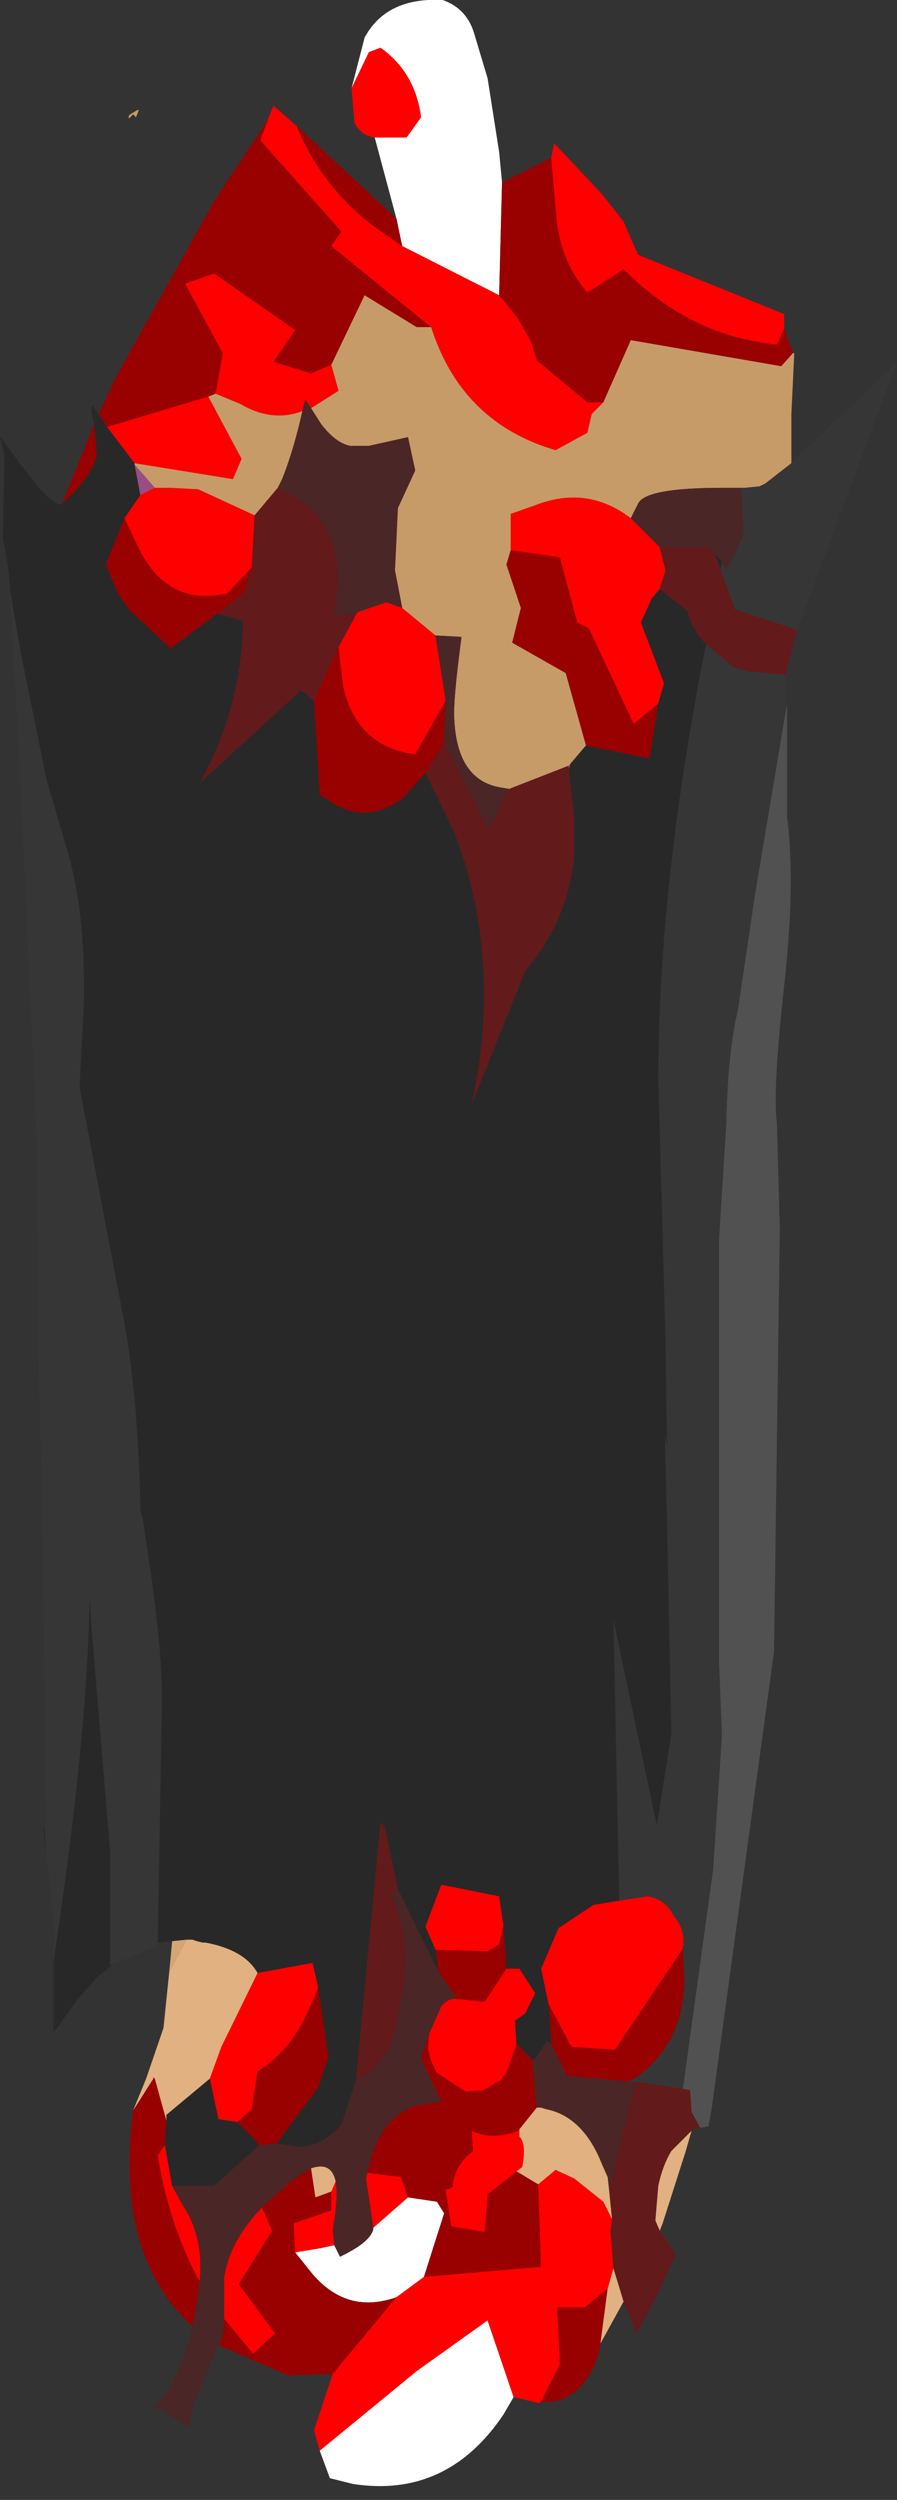 <?xml version="1.0" encoding="UTF-8" standalone="no"?>
<svg xmlns:ffdec="https://www.free-decompiler.com/flash" xmlns:xlink="http://www.w3.org/1999/xlink" ffdec:objectType="frame" height="86.35px" width="31.0px" xmlns="http://www.w3.org/2000/svg">
  <rect width="100%" height="100%" fill="#333333" stroke="none"/>
  <g transform="matrix(1.0, 0.0, 0.0, 1.0, 14.15, 45.35)">
    <use ffdec:characterId="2035" height="85.85" transform="matrix(1.0, 0.0, 0.0, 1.0, -14.15, -45.35)" width="31.0" xlink:href="#shape0"/>
  </g>
  <defs>
    <g id="shape0" transform="matrix(1.0, 0.0, 0.0, 1.0, 14.15, 45.35)">
      <path d="M-2.0 -42.3 L-1.55 -44.05 Q-0.8 -45.45 1.15 -45.35 2.0 -45.05 2.25 -44.15 L2.7 -42.65 3.1 -40.1 3.2 -39.05 3.1 -35.15 -0.25 -36.85 -0.45 -37.8 -1.2 -40.6 -0.1 -40.6 0.4 -41.3 Q0.2 -42.85 -1.0 -43.7 L-1.4 -43.55 -2.0 -42.3 M3.6 37.45 L3.25 38.05 Q1.3 40.95 -1.95 40.45 L-2.75 40.25 -3.1 39.3 0.25 36.55 2.7 34.8 3.6 37.45 M-2.6 32.2 L-2.4 32.6 Q-1.35 32.1 -1.25 31.65 L-1.25 31.6 -0.05 30.55 0.95 30.7 1.2 31.1 0.5 33.3 -0.45 34.0 Q-2.15 34.6 -3.35 33.2 L-3.95 32.45 -3.05 32.3 -2.6 32.2" fill="#ffffff" fill-rule="evenodd" stroke="none"/>
      <path d="M3.2 -39.05 L4.9 -39.9 5.1 -37.65 Q5.3 -36.2 6.15 -35.25 L7.4 -36.05 Q9.45 -34.0 12.0 -33.55 L12.6 -33.45 12.7 -33.45 12.95 -34.0 13.25 -33.15 12.85 -32.7 7.65 -33.6 6.7 -31.45 6.15 -31.45 4.4 -32.9 4.2 -33.55 3.75 -34.35 3.1 -35.15 3.2 -39.05 M6.6 35.6 Q6.45 36.55 5.85 37.15 5.25 37.7 4.6 37.6 L4.55 37.6 5.2 36.3 5.1 34.35 6.05 34.35 6.85 33.7 6.6 35.6 M-2.65 36.65 L-4.2 36.7 -6.6 35.65 -6.45 35.35 -6.4 34.75 -5.4 35.95 -4.65 35.25 -5.9 33.55 -4.75 31.7 -5.1 30.9 -4.1 30.0 -3.4 29.55 -3.25 30.55 -2.7 30.35 -2.7 31.0 -4.0 31.45 -3.95 32.45 -3.35 33.2 Q-2.15 34.6 -0.45 34.0 L-2.65 36.65 M-7.5 35.0 Q-10.2 32.55 -9.55 27.55 L-8.85 26.45 -8.85 26.4 -8.8 26.45 -8.4 27.9 -8.45 28.75 -8.7 29.1 Q-8.3 31.55 -7.25 33.45 L-7.35 34.2 -7.5 35.0 M-12.0 -27.95 L-10.9 -30.7 -10.8 -29.65 Q-10.95 -28.9 -12.0 -27.95 M-10.75 -31.05 L-10.1 -32.4 -6.75 -38.4 -4.9 -41.2 -5.15 -40.5 -2.35 -37.35 -2.7 -36.85 0.75 -34.05 0.25 -34.05 -1.55 -35.15 -2.7 -32.75 -3.4 -32.45 -4.7 -32.85 -3.95 -33.95 -6.75 -35.9 -7.75 -35.55 -6.45 -33.15 -6.7 -31.75 -6.95 -31.65 -10.45 -30.6 -10.75 -31.05 M-3.9 -41.0 L-0.45 -37.8 -0.25 -36.85 -1.05 -37.4 Q-3.0 -38.8 -3.9 -41.0 M6.1 -19.6 L5.4 -22.1 3.55 -23.15 3.85 -24.35 3.35 -25.85 3.5 -26.35 5.2 -26.1 5.8 -23.85 6.2 -23.65 7.75 -20.35 8.6 -21.05 8.3 -19.15 6.1 -19.6 M8.25 -24.4 L8.35 -24.65 8.35 -24.55 8.25 -24.4 M1.25 -21.15 L1.2 -19.7 0.55 -18.65 -0.2 -17.8 Q-1.4 -16.9 -2.55 -17.55 L-3.1 -17.9 -3.3 -21.15 -2.45 -23.0 -2.3 -21.7 Q-1.85 -19.55 0.2 -19.3 L1.25 -21.15 M9.45 21.95 L9.5 23.0 Q9.5 25.2 7.85 26.4 L7.6 26.55 5.45 26.35 4.9 25.25 4.9 25.05 4.8 23.85 5.6 25.35 7.1 25.45 9.45 21.95 M-9.85 -27.45 L-9.35 -26.4 Q-8.9 -25.5 -8.25 -25.1 -7.45 -24.6 -6.3 -24.85 L-5.45 -25.75 -5.7 -24.9 -6.65 -24.15 -8.25 -22.95 -9.7 -24.3 -10.05 -24.8 -10.5 -25.85 -9.85 -27.45 M1.0 22.75 L0.9 22.0 2.7 22.05 3.1 21.8 3.25 21.15 3.35 22.65 2.6 23.8 1.65 23.7 1.0 22.75 M3.7 25.25 L4.25 25.8 4.4 27.45 3.8 28.2 3.75 28.25 Q2.85 28.6 2.15 28.25 L2.2 28.95 Q1.6 29.4 1.5 30.1 L1.5 30.2 1.25 30.3 1.45 31.55 2.6 31.75 2.7 30.45 3.7 29.65 4.45 30.1 4.55 32.95 0.5 33.3 1.2 31.1 0.95 30.7 -0.05 30.55 -0.3 29.85 -1.45 29.7 Q-1.1 27.9 0.15 27.4 L1.1 27.25 0.4 25.75 0.7 24.85 Q0.55 25.55 0.9 26.15 L0.95 26.25 1.95 26.9 2.55 26.85 3.15 26.5 3.35 26.25 3.7 25.25 M-5.95 27.95 L-5.45 27.5 -5.25 26.2 Q-4.1 25.5 -3.45 24.0 L-3.15 23.3 -2.8 25.7 -3.15 26.75 -4.6 28.7 -5.2 28.75 -5.3 28.6 -5.95 27.95" fill="#990000" fill-rule="evenodd" stroke="none"/>
      <path d="M4.9 -39.9 L5.0 -40.4 6.65 -38.65 7.4 -37.7 7.9 -36.55 12.95 -34.5 12.95 -34.0 12.7 -33.45 12.6 -33.45 12.0 -33.55 Q9.45 -34.0 7.4 -36.05 L6.15 -35.25 Q5.3 -36.2 5.1 -37.65 L4.9 -39.9 M4.55 37.6 L4.5 37.65 4.45 37.65 3.6 37.45 2.7 34.8 0.25 36.55 -3.1 39.3 -3.3 38.6 -2.65 36.65 -0.45 34.0 0.5 33.3 4.55 32.95 4.45 30.1 5.05 29.6 5.7 29.9 6.7 30.7 7.0 31.3 6.95 31.75 7.05 33.0 6.85 33.7 6.05 34.35 5.1 34.35 5.2 36.3 4.55 37.6 M-4.9 -41.2 L-4.7 -41.7 -3.9 -41.0 Q-3.0 -38.8 -1.05 -37.4 L-0.25 -36.85 3.1 -35.15 3.75 -34.35 4.2 -33.55 4.4 -32.9 6.15 -31.45 6.7 -31.45 6.3 -31.05 6.15 -30.4 5.05 -29.8 Q1.8 -30.75 0.75 -34.05 L-2.7 -36.85 -2.35 -37.35 -5.15 -40.5 -4.9 -41.2 M-1.2 -40.6 Q-1.65 -40.65 -1.9 -41.1 L-2.0 -42.3 -1.4 -43.55 -1.0 -43.7 Q0.2 -42.85 0.4 -41.3 L-0.1 -40.6 -1.2 -40.6 M-2.7 -32.75 L-2.45 -31.85 -3.4 -31.25 -3.6 -31.55 -3.7 -31.15 Q-4.75 -30.75 -5.85 -31.4 L-6.7 -31.75 -6.45 -33.15 -7.75 -35.55 -6.75 -35.9 -3.95 -33.95 -4.7 -32.85 -3.4 -32.45 -2.7 -32.75 M-0.25 -24.35 L0.9 -23.4 1.25 -21.15 0.2 -19.3 Q-1.85 -19.55 -2.3 -21.7 L-2.45 -23.0 -1.8 -24.2 -0.8 -24.55 -0.25 -24.35 M3.5 -26.35 L3.5 -27.6 4.35 -27.9 Q6.15 -28.6 7.65 -27.45 L8.65 -26.45 8.85 -25.65 8.65 -25.0 8.35 -24.65 8.25 -24.4 8.0 -23.85 8.8 -21.75 8.6 -21.05 7.75 -20.35 6.2 -23.65 5.8 -23.85 5.2 -26.1 3.5 -26.35 M7.25 20.3 L8.25 20.15 Q8.85 20.25 9.15 20.85 9.55 21.3 9.45 21.95 L7.1 25.45 5.6 25.35 4.8 23.85 4.55 22.65 5.15 21.25 6.35 20.45 7.25 20.3 M-6.95 -31.65 L-5.8 -29.5 -6.1 -28.8 -9.5 -29.35 -10.45 -30.6 -6.95 -31.65 M-8.8 -28.5 L-8.25 -28.5 -7.3 -28.45 -5.35 -27.55 -5.45 -25.75 -6.3 -24.85 Q-7.45 -24.6 -8.25 -25.1 -8.9 -25.5 -9.35 -26.4 L-9.85 -27.45 -9.3 -28.25 -8.8 -28.5 M0.9 22.0 L0.55 21.2 1.1 19.75 3.1 20.15 3.25 21.15 3.1 21.8 2.7 22.05 0.9 22.0 M3.35 22.65 L3.8 22.65 4.35 23.5 4.0 24.2 3.65 24.45 3.7 25.25 3.35 26.25 3.15 26.5 2.55 26.85 1.95 26.9 0.95 26.25 0.9 26.15 Q0.55 25.55 0.7 24.85 L1.1 23.95 Q1.35 23.65 1.65 23.7 L2.6 23.8 3.35 22.65 M-3.15 23.3 L-3.45 24.0 Q-4.1 25.5 -5.25 26.2 L-5.45 27.5 -5.95 27.95 -6.6 27.85 -6.9 26.45 -6.5 25.35 -5.25 22.8 -3.35 22.45 -3.15 23.3 M-2.55 30.0 Q-2.45 30.55 -2.65 31.65 L-2.6 32.2 -3.05 32.3 -3.95 32.45 -4.0 31.45 -2.7 31.0 -2.7 30.35 -2.55 30.0 M-1.25 31.6 L-1.5 29.9 -1.45 29.7 -0.3 29.85 -0.05 30.55 -1.25 31.6 M-5.1 30.9 L-4.75 31.7 -5.9 33.55 -4.65 35.25 -5.4 35.95 -6.4 34.75 -6.4 33.3 Q-6.2 32.05 -5.1 30.9 M3.7 29.65 L2.7 30.45 2.6 31.75 1.45 31.55 1.25 30.3 1.5 30.2 1.5 30.1 Q1.6 29.4 2.2 28.95 L2.15 28.25 Q2.85 28.6 3.75 28.25 L3.8 28.2 3.8 28.45 Q4.05 28.7 3.9 29.5 L3.7 29.65 M-7.25 33.45 Q-8.3 31.55 -8.7 29.1 L-8.45 28.75 -8.2 30.15 -7.85 30.8 Q-7.1 31.9 -7.25 33.45" fill="#ff0000" fill-rule="evenodd" stroke="none"/>
      <path d="M13.25 -33.15 L13.3 -33.15 13.2 -31.05 13.2 -29.35 12.75 -29.0 12.3 -28.65 12.1 -28.55 11.6 -28.5 11.45 -28.5 11.35 -28.5 10.8 -28.5 Q8.15 -28.5 7.9 -27.95 L7.65 -27.45 Q6.15 -28.6 4.35 -27.9 L3.5 -27.6 3.5 -26.35 3.35 -25.85 3.85 -24.35 3.55 -23.15 5.4 -22.1 6.1 -19.6 5.55 -18.95 5.5 -18.9 3.45 -18.1 3.15 -18.15 Q1.65 -18.4 1.55 -20.5 1.5 -21.1 1.8 -23.35 L0.9 -23.4 -0.25 -24.35 -0.5 -25.65 -0.4 -27.8 0.2 -29.1 -0.05 -30.25 -1.4 -29.95 -2.05 -29.95 Q-2.55 -30.05 -3.05 -30.7 L-3.4 -31.25 -2.45 -31.85 -2.7 -32.75 -1.55 -35.15 0.25 -34.05 0.75 -34.05 Q1.8 -30.75 5.05 -29.8 L6.15 -30.4 6.3 -31.05 6.7 -31.45 7.65 -33.6 12.85 -32.7 13.25 -33.15 M-9.35 -41.55 L-9.45 -41.3 -9.55 -41.4 -9.7 -41.25 -9.7 -41.35 -9.65 -41.4 -9.4 -41.55 -9.35 -41.55 M-6.7 -31.75 L-5.85 -31.4 Q-4.75 -30.75 -3.7 -31.15 -4.0 -29.8 -4.4 -28.8 L-4.55 -28.5 -5.35 -27.55 -7.3 -28.45 -8.25 -28.5 -8.8 -28.5 -9.5 -29.3 -9.5 -29.35 -6.1 -28.8 -5.8 -29.5 -6.95 -31.65 -6.7 -31.75" fill="#c79b68" fill-rule="evenodd" stroke="none"/>
      <path d="M13.4 -23.6 L13.0 -22.05 11.75 -22.15 11.2 -22.3 10.25 -23.1 Q9.8 -23.55 9.6 -24.25 L8.65 -25.0 8.85 -25.65 8.65 -26.45 10.2 -26.45 10.25 -26.45 10.55 -26.2 10.75 -25.7 11.25 -24.3 13.4 -23.6 M10.05 28.15 L9.85 28.2 9.75 28.25 9.05 28.95 Q8.75 29.45 8.6 30.15 L8.5 31.35 8.65 31.7 9.2 32.5 9.2 32.55 8.55 33.95 7.85 35.25 7.4 34.15 7.05 33.0 6.95 31.75 7.0 31.3 6.9 30.3 7.8 26.6 7.8 26.55 9.45 26.8 9.7 26.85 9.75 27.6 10.05 28.15 M3.45 -18.1 L5.5 -18.9 5.5 -18.8 5.7 -17.1 5.7 -17.05 5.7 -15.9 Q5.55 -13.65 4.0 -11.8 L2.15 -7.2 Q3.15 -11.8 1.8 -15.9 L1.55 -16.6 0.55 -18.65 1.2 -19.7 2.75 -16.7 3.45 -18.1 M-2.45 -23.0 L-3.3 -21.15 -3.75 -21.5 -7.25 -18.3 Q-5.8 -20.9 -5.75 -23.9 L-6.65 -24.15 -5.7 -24.9 -5.45 -25.75 -5.35 -27.55 -4.55 -28.5 Q-2.25 -27.55 -2.5 -24.85 L-2.6 -24.05 -1.8 -24.2 -2.45 -23.0 M-1.85 26.5 L-1.0 17.6 -0.85 17.75 -0.4 19.9 -0.6 20.1 Q0.15 21.9 -0.3 23.75 L-0.45 24.6 Q-0.7 25.75 -1.5 26.35 L-1.85 26.5" fill="#631a1a" fill-rule="evenodd" stroke="none"/>
      <path d="M-6.6 35.65 L-7.5 37.8 -7.6 38.5 -7.7 38.45 -8.8 37.75 Q-7.95 36.95 -7.5 35.0 L-7.35 34.2 -7.25 33.45 Q-7.1 31.9 -7.85 30.8 L-8.2 30.15 -6.75 30.15 -5.2 28.75 -4.6 28.7 -4.5 28.7 -3.8 28.8 Q-3.05 28.8 -2.35 28.05 L-1.85 26.5 -1.5 26.35 Q-0.7 25.75 -0.45 24.6 L-0.3 23.75 Q0.15 21.9 -0.6 20.1 L-0.4 19.9 1.0 22.75 1.65 23.7 Q1.35 23.65 1.1 23.95 L0.7 24.85 0.4 25.75 1.1 27.25 0.15 27.4 Q-1.1 27.9 -1.45 29.7 L-1.5 29.9 -1.25 31.6 -1.25 31.65 Q-1.35 32.1 -2.4 32.6 L-2.6 32.2 -2.65 31.65 Q-2.45 30.55 -2.55 30.0 -2.7 29.3 -3.4 29.55 L-4.1 30.0 -5.1 30.9 Q-6.2 32.05 -6.4 33.3 L-6.4 34.75 -6.45 35.35 -6.6 35.65 M-3.4 -31.25 L-3.05 -30.7 Q-2.55 -30.05 -2.05 -29.95 L-1.4 -29.95 -0.05 -30.25 0.2 -29.1 -0.4 -27.8 -0.5 -25.65 -0.25 -24.35 -0.8 -24.55 -1.8 -24.2 -2.6 -24.05 -2.5 -24.85 Q-2.25 -27.55 -4.55 -28.5 L-4.4 -28.8 Q-4.0 -29.8 -3.7 -31.15 L-3.6 -31.55 -3.4 -31.25 M0.9 -23.4 L1.8 -23.35 Q1.5 -21.1 1.55 -20.5 1.65 -18.4 3.15 -18.15 L3.45 -18.1 2.75 -16.7 1.2 -19.7 1.25 -21.15 0.9 -23.4 M7.65 -27.45 L7.9 -27.95 Q8.15 -28.5 10.8 -28.5 L11.35 -28.5 11.45 -28.5 11.5 -28.0 11.55 -26.9 11.3 -26.3 10.95 -25.65 10.8 -25.95 10.55 -26.2 10.25 -26.45 10.2 -26.45 8.65 -26.45 7.65 -27.45 M7.6 26.55 L7.8 26.55 7.8 26.6 6.9 30.3 6.85 29.85 6.65 29.4 Q6.0 27.75 4.7 27.5 L4.55 27.45 4.4 27.45 4.25 25.8 4.35 25.75 4.75 25.15 4.9 25.25 5.45 26.35 7.6 26.55" fill="#4b2626" fill-rule="evenodd" stroke="none"/>
      <path d="M13.2 -29.35 L16.85 -32.85 13.4 -23.6 11.25 -24.3 10.75 -25.7 10.8 -25.95 10.95 -25.65 11.3 -26.3 11.55 -26.9 11.5 -28.0 11.45 -28.5 11.6 -28.5 12.1 -28.55 12.3 -28.65 12.75 -29.0 13.2 -29.35 M13.0 -22.05 L13.0 -20.75 11.95 -14.5 11.35 -10.45 Q11.0 -9.0 10.95 -6.5 L10.7 -2.55 10.7 12.05 10.8 14.6 10.5 19.2 9.45 26.8 7.8 26.55 7.6 26.55 7.85 26.4 Q9.5 25.2 9.5 23.0 L9.45 21.95 Q9.55 21.3 9.15 20.85 8.85 20.25 8.25 20.15 L7.25 20.3 7.05 10.6 8.55 17.7 9.05 14.55 8.95 9.6 8.9 7.2 8.85 5.15 Q8.8 3.65 8.9 4.7 L8.85 0.95 8.6 -8.05 Q8.6 -14.8 10.25 -23.1 L11.2 -22.3 11.75 -22.15 13.0 -22.05 M13.05 -18.95 L13.05 -17.9 13.05 -17.15 13.05 -18.95 M-8.7 21.75 L-8.7 21.85 -10.25 22.5 -10.35 22.55 -10.35 18.55 -11.0 10.7 -11.05 9.8 Q-11.15 14.9 -12.3 22.4 L-12.25 21.45 -12.55 18.75 -12.6 17.85 -12.55 17.5 -12.65 9.6 -12.7 7.55 -12.7 6.5 -12.8 2.2 -12.85 -5.3 -13.45 -18.55 -13.7 -22.9 -13.8 -24.95 -13.45 -22.9 -12.55 -18.45 -11.7 -15.55 -11.7 -15.5 Q-11.2 -13.55 -11.25 -10.75 L-11.4 -7.8 -9.85 0.35 -9.75 0.95 Q-9.35 3.55 -9.3 6.8 L-9.2 7.2 -8.85 9.6 Q-8.55 12.0 -8.55 13.25 L-8.7 21.75" fill="#363636" fill-rule="evenodd" stroke="none"/>
      <path d="M-8.2 21.7 L-8.7 21.75 -8.55 13.25 Q-8.55 12.0 -8.85 9.6 L-9.2 7.2 -9.3 6.8 Q-9.35 3.55 -9.75 0.95 L-9.85 0.35 -11.4 -7.8 -11.25 -10.75 Q-11.2 -13.55 -11.7 -15.5 L-11.7 -15.55 -12.55 -18.45 -13.45 -22.9 -13.8 -24.95 Q-13.85 -25.9 -14.05 -26.7 L-14.0 -29.5 -14.0 -29.65 -14.15 -30.3 Q-12.35 -27.7 -12.0 -27.95 -10.95 -28.9 -10.8 -29.65 L-10.9 -30.7 -11.0 -31.15 -10.95 -31.35 -10.75 -31.05 -10.45 -30.6 -9.5 -29.35 -9.5 -29.3 -9.3 -28.25 -9.85 -27.45 -10.5 -25.85 -10.05 -24.8 -9.7 -24.3 -8.25 -22.95 -6.65 -24.15 -5.75 -23.9 Q-5.8 -20.9 -7.25 -18.3 L-3.75 -21.5 -3.3 -21.15 -3.1 -17.9 -2.55 -17.55 Q-1.4 -16.9 -0.2 -17.8 L0.55 -18.65 1.55 -16.6 1.8 -15.9 Q3.15 -11.8 2.15 -7.2 L4.0 -11.8 Q5.55 -13.65 5.7 -15.9 L5.7 -17.05 5.7 -17.1 5.5 -18.8 5.55 -18.9 5.55 -18.95 6.1 -19.6 8.3 -19.15 8.6 -21.05 8.8 -21.75 8.0 -23.85 8.25 -24.4 8.35 -24.55 8.35 -24.65 8.65 -25.0 9.6 -24.25 Q9.8 -23.55 10.25 -23.1 8.6 -14.8 8.6 -8.05 L8.85 0.95 8.9 4.7 Q8.8 3.65 8.85 5.15 L8.9 7.2 8.95 9.6 9.05 14.55 8.55 17.7 7.05 10.6 7.25 20.3 6.35 20.45 5.15 21.25 4.55 22.65 4.8 23.85 4.9 25.05 4.9 25.25 4.75 25.15 4.35 25.75 4.25 25.8 3.7 25.25 3.65 24.45 4.0 24.2 4.35 23.5 3.8 22.65 3.35 22.65 3.25 21.15 3.1 20.15 1.1 19.75 0.55 21.2 0.9 22.0 1.0 22.75 -0.4 19.9 -0.85 17.75 -1.0 17.6 -1.85 26.5 -2.35 28.05 Q-3.05 28.8 -3.8 28.8 L-4.5 28.7 -4.6 28.7 -3.15 26.75 -2.8 25.7 -3.15 23.3 -3.35 22.45 -5.25 22.8 Q-5.7 22.0 -7.05 21.75 L-7.15 21.75 -7.35 21.7 -7.5 21.65 -7.7 21.65 -8.2 21.7 M-10.25 22.5 L-10.8 22.95 -11.5 23.75 -11.75 24.1 -12.1 24.6 -12.3 24.85 -12.3 23.3 -12.3 22.4 Q-11.15 14.9 -11.05 9.8 L-11.0 10.7 -10.35 18.55 -10.35 22.55 -10.25 22.5 M-12.55 18.75 L-12.65 17.75 -12.6 17.85 -12.55 18.75 M10.55 -26.2 L10.8 -25.95 10.75 -25.7 10.55 -26.2 M-5.95 27.95 L-5.3 28.6 -5.2 28.75 -6.75 30.15 -8.2 30.15 -8.45 28.75 -8.4 27.9 -8.4 27.7 -6.9 26.45 -6.6 27.85 -5.95 27.95" fill="#282828" fill-rule="evenodd" stroke="none"/>
      <path d="M13.0 -20.75 L13.05 -21.05 13.05 -18.95 13.05 -17.15 Q13.35 -14.85 12.95 -11.3 12.55 -7.7 12.7 -6.55 L12.8 -2.9 12.6 11.7 10.45 27.45 10.35 28.0 10.35 28.1 10.3 28.1 10.05 28.15 9.75 27.6 9.7 26.85 9.45 26.8 10.5 19.2 10.8 14.6 10.7 12.05 10.7 -2.55 10.95 -6.5 Q11.0 -9.0 11.35 -10.45 L11.95 -14.5 13.0 -20.75" fill="#515151" fill-rule="evenodd" stroke="none"/>
      <path d="M5.5 -18.9 L5.55 -18.95 5.55 -18.9 5.5 -18.8 5.5 -18.9 M-9.5 -29.3 L-8.8 -28.5 -9.3 -28.25 -9.5 -29.3" fill="#994d83" fill-rule="evenodd" stroke="none"/>
      <path d="M-8.3 22.75 L-8.2 21.7 -7.7 21.65 -8.3 22.75" fill="#d5a675" fill-rule="evenodd" stroke="none"/>
      <path d="M9.75 28.25 L9.55 28.95 8.75 31.45 8.65 31.7 8.5 31.35 8.6 30.15 Q8.75 29.45 9.05 28.95 L9.75 28.25 M7.4 34.15 L6.6 35.6 6.85 33.7 7.05 33.0 7.4 34.15 M-9.55 27.55 L-9.1 26.45 -8.5 24.7 -8.3 22.75 -7.7 21.65 -7.5 21.65 -7.35 21.7 -7.15 21.75 -7.05 21.75 Q-5.7 22.0 -5.25 22.8 L-6.5 25.35 -6.9 26.45 -8.4 27.7 -8.4 27.9 -8.8 26.45 -8.85 26.4 -8.85 26.45 -9.55 27.55 M-3.4 29.55 Q-2.7 29.3 -2.55 30.0 L-2.7 30.35 -3.25 30.55 -3.4 29.55 M4.45 30.1 L3.7 29.65 3.9 29.5 Q4.05 28.7 3.8 28.45 L3.8 28.2 4.4 27.45 4.55 27.45 4.7 27.5 Q6.0 27.75 6.65 29.4 L6.85 29.85 6.9 30.3 7.0 31.3 6.7 30.7 5.7 29.9 5.05 29.6 4.45 30.1" fill="#e2b181" fill-rule="evenodd" stroke="none"/>
    </g>
  </defs>
</svg>
